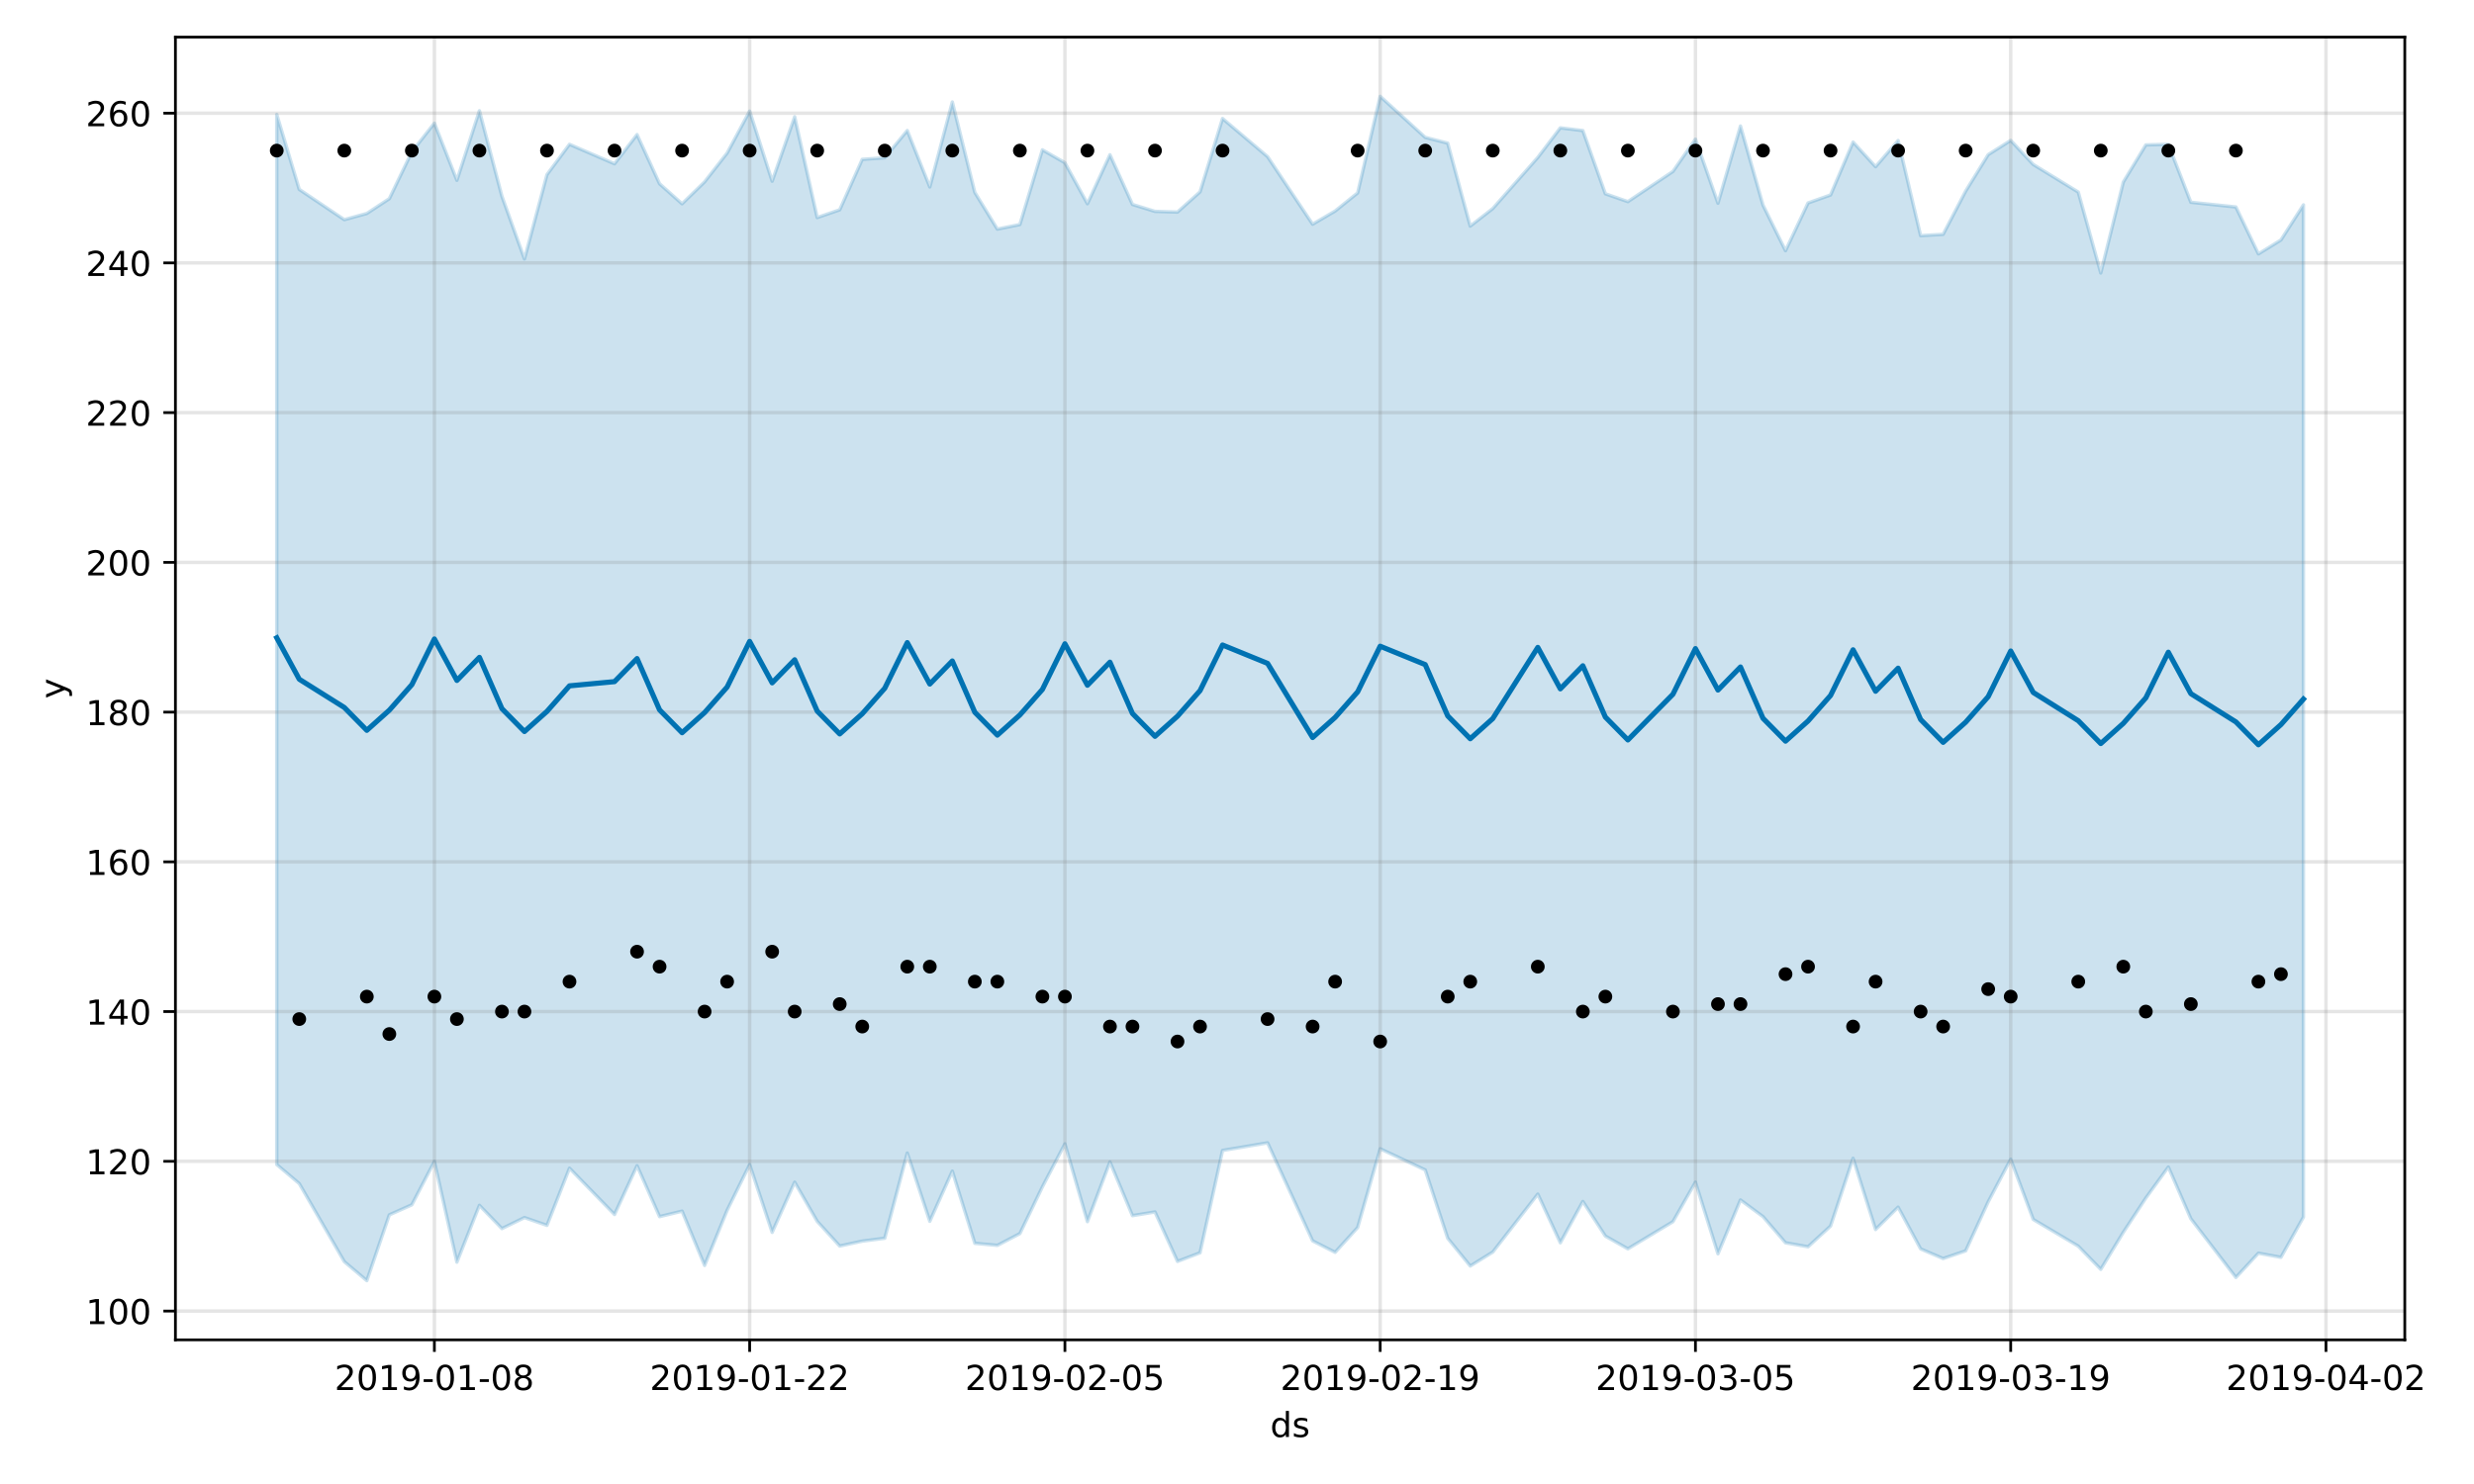 <?xml version="1.0" encoding="utf-8" standalone="no"?>
<!DOCTYPE svg PUBLIC "-//W3C//DTD SVG 1.1//EN"
  "http://www.w3.org/Graphics/SVG/1.1/DTD/svg11.dtd">
<!-- Created with matplotlib (https://matplotlib.org/) -->
<svg height="432pt" version="1.1" viewBox="0 0 720 432" width="720pt" xmlns="http://www.w3.org/2000/svg" xmlns:xlink="http://www.w3.org/1999/xlink">
 <defs>
  <style type="text/css">
*{stroke-linecap:butt;stroke-linejoin:round;}
  </style>
 </defs>
 <g id="figure_1">
  <g id="patch_1">
   <path d="M 0 432 
L 720 432 
L 720 0 
L 0 0 
z
" style="fill:#ffffff;"/>
  </g>
  <g id="axes_1">
   <g id="patch_2">
    <path d="M 51.05 390.04 
L 699.857 390.04 
L 699.857 10.8 
L 51.05 10.8 
z
" style="fill:#ffffff;"/>
   </g>
   <g id="PolyCollection_1">
    <defs>
     <path d="M 80.541 -398.682 
L 80.541 -92.992 
L 87.095 -87.449 
L 100.202 -64.726 
L 106.756 -59.198 
L 113.309 -78.35 
L 119.863 -81.277 
L 126.417 -93.89 
L 132.97 -64.579 
L 139.524 -81.121 
L 146.077 -74.347 
L 152.631 -77.558 
L 159.185 -75.287 
L 165.738 -91.929 
L 178.845 -78.449 
L 185.399 -92.641 
L 191.953 -77.829 
L 198.506 -79.43 
L 205.06 -63.624 
L 211.613 -79.663 
L 218.167 -92.986 
L 224.721 -73.254 
L 231.274 -87.861 
L 237.828 -76.461 
L 244.381 -69.271 
L 250.935 -70.698 
L 257.489 -71.538 
L 264.042 -96.33 
L 270.596 -76.479 
L 277.15 -91.075 
L 283.703 -70.063 
L 290.257 -69.463 
L 296.81 -72.89 
L 303.364 -86.492 
L 309.918 -99.026 
L 316.471 -76.376 
L 323.025 -93.756 
L 329.578 -78.113 
L 336.132 -79.194 
L 342.686 -64.801 
L 349.239 -67.304 
L 355.793 -97.092 
L 368.9 -99.309 
L 382.007 -70.781 
L 388.561 -67.442 
L 395.114 -74.664 
L 401.668 -97.58 
L 414.775 -91.425 
L 421.329 -71.524 
L 427.883 -63.457 
L 434.436 -67.517 
L 447.543 -84.389 
L 454.097 -70.213 
L 460.651 -82.247 
L 467.204 -72.172 
L 473.758 -68.463 
L 486.865 -76.357 
L 493.419 -87.877 
L 499.972 -67.005 
L 506.526 -82.689 
L 513.079 -77.841 
L 519.633 -70.214 
L 526.187 -69.056 
L 532.74 -75.08 
L 539.294 -94.806 
L 545.847 -74.081 
L 552.401 -80.594 
L 558.955 -68.437 
L 565.508 -65.633 
L 572.062 -67.87 
L 578.616 -82.138 
L 585.169 -94.553 
L 591.723 -77.019 
L 604.83 -69.237 
L 611.384 -62.48 
L 617.937 -73.261 
L 624.491 -83.247 
L 631.044 -92.273 
L 637.598 -77.222 
L 650.705 -60.123 
L 657.259 -67.191 
L 663.812 -65.988 
L 670.366 -77.694 
L 670.366 -372.358 
L 670.366 -372.358 
L 663.812 -362.142 
L 657.259 -358.092 
L 650.705 -371.753 
L 637.598 -373.122 
L 631.044 -389.993 
L 624.491 -389.821 
L 617.937 -378.992 
L 611.384 -352.533 
L 604.83 -376.087 
L 591.723 -384.133 
L 585.169 -391.128 
L 578.616 -386.976 
L 572.062 -376.377 
L 565.508 -363.794 
L 558.955 -363.406 
L 552.401 -391.095 
L 545.847 -383.47 
L 539.294 -390.649 
L 532.74 -375.24 
L 526.187 -372.921 
L 519.633 -359.023 
L 513.079 -372.309 
L 506.526 -395.311 
L 499.972 -372.844 
L 493.419 -391.496 
L 486.865 -382.085 
L 473.758 -373.307 
L 467.204 -375.59 
L 460.651 -393.992 
L 454.097 -394.781 
L 447.543 -386.168 
L 434.436 -371.292 
L 427.883 -366.181 
L 421.329 -390.328 
L 414.775 -392.011 
L 401.668 -403.962 
L 395.114 -375.846 
L 388.561 -370.572 
L 382.007 -366.734 
L 368.9 -386.4 
L 355.793 -397.5 
L 349.239 -376.142 
L 342.686 -370.27 
L 336.132 -370.468 
L 329.578 -372.489 
L 323.025 -386.953 
L 316.471 -372.692 
L 309.918 -384.627 
L 303.364 -388.381 
L 296.81 -366.641 
L 290.257 -365.307 
L 283.703 -376.001 
L 277.15 -402.313 
L 270.596 -377.578 
L 264.042 -394.004 
L 257.489 -386.08 
L 250.935 -385.612 
L 244.381 -370.929 
L 237.828 -368.67 
L 231.274 -398.003 
L 224.721 -379.249 
L 218.167 -399.656 
L 211.613 -387.445 
L 205.06 -379.066 
L 198.506 -372.674 
L 191.953 -378.508 
L 185.399 -392.824 
L 178.845 -384.318 
L 165.738 -389.985 
L 159.185 -381.173 
L 152.631 -356.63 
L 146.077 -374.872 
L 139.524 -399.759 
L 132.97 -379.515 
L 126.417 -396.16 
L 119.863 -387.812 
L 113.309 -374.169 
L 106.756 -369.862 
L 100.202 -368.058 
L 87.095 -376.87 
L 80.541 -398.682 
z
" id="ma0dd79977b" style="stroke:#0072b2;stroke-opacity:0.2;"/>
    </defs>
    <g clip-path="url(#p8980b41097)">
     <use style="fill:#0072b2;fill-opacity:0.2;stroke:#0072b2;stroke-opacity:0.2;" x="0" xlink:href="#ma0dd79977b" y="432"/>
    </g>
   </g>
   <g id="matplotlib.axis_1">
    <g id="xtick_1">
     <g id="line2d_1">
      <path clip-path="url(#p8980b41097)" d="M 126.417 390.04 
L 126.417 10.8 
" style="fill:none;stroke:#808080;stroke-linecap:square;stroke-opacity:0.2;"/>
     </g>
     <g id="line2d_2">
      <defs>
       <path d="M 0 0 
L 0 3.5 
" id="m6889ada465" style="stroke:#000000;stroke-width:0.8;"/>
      </defs>
      <g>
       <use style="stroke:#000000;stroke-width:0.8;" x="126.417" xlink:href="#m6889ada465" y="390.04"/>
      </g>
     </g>
     <g id="text_1">
      <!-- 2019-01-08 -->
      <defs>
       <path d="M 19.188 8.297 
L 53.609 8.297 
L 53.609 0 
L 7.328 0 
L 7.328 8.297 
Q 12.938 14.109 22.625 23.891 
Q 32.328 33.688 34.812 36.531 
Q 39.547 41.844 41.422 45.531 
Q 43.312 49.219 43.312 52.781 
Q 43.312 58.594 39.234 62.25 
Q 35.156 65.922 28.609 65.922 
Q 23.969 65.922 18.812 64.312 
Q 13.672 62.703 7.812 59.422 
L 7.812 69.391 
Q 13.766 71.781 18.938 73 
Q 24.125 74.219 28.422 74.219 
Q 39.75 74.219 46.484 68.547 
Q 53.219 62.891 53.219 53.422 
Q 53.219 48.922 51.531 44.891 
Q 49.859 40.875 45.406 35.406 
Q 44.188 33.984 37.641 27.219 
Q 31.109 20.453 19.188 8.297 
z
" id="DejaVuSans-50"/>
       <path d="M 31.781 66.406 
Q 24.172 66.406 20.328 58.906 
Q 16.5 51.422 16.5 36.375 
Q 16.5 21.391 20.328 13.891 
Q 24.172 6.391 31.781 6.391 
Q 39.453 6.391 43.281 13.891 
Q 47.125 21.391 47.125 36.375 
Q 47.125 51.422 43.281 58.906 
Q 39.453 66.406 31.781 66.406 
z
M 31.781 74.219 
Q 44.047 74.219 50.516 64.516 
Q 56.984 54.828 56.984 36.375 
Q 56.984 17.969 50.516 8.266 
Q 44.047 -1.422 31.781 -1.422 
Q 19.531 -1.422 13.062 8.266 
Q 6.594 17.969 6.594 36.375 
Q 6.594 54.828 13.062 64.516 
Q 19.531 74.219 31.781 74.219 
z
" id="DejaVuSans-48"/>
       <path d="M 12.406 8.297 
L 28.516 8.297 
L 28.516 63.922 
L 10.984 60.406 
L 10.984 69.391 
L 28.422 72.906 
L 38.281 72.906 
L 38.281 8.297 
L 54.391 8.297 
L 54.391 0 
L 12.406 0 
z
" id="DejaVuSans-49"/>
       <path d="M 10.984 1.516 
L 10.984 10.5 
Q 14.703 8.734 18.5 7.812 
Q 22.312 6.891 25.984 6.891 
Q 35.75 6.891 40.891 13.453 
Q 46.047 20.016 46.781 33.406 
Q 43.953 29.203 39.594 26.953 
Q 35.25 24.703 29.984 24.703 
Q 19.047 24.703 12.672 31.312 
Q 6.297 37.938 6.297 49.422 
Q 6.297 60.641 12.938 67.422 
Q 19.578 74.219 30.609 74.219 
Q 43.266 74.219 49.922 64.516 
Q 56.594 54.828 56.594 36.375 
Q 56.594 19.141 48.406 8.859 
Q 40.234 -1.422 26.422 -1.422 
Q 22.703 -1.422 18.891 -0.688 
Q 15.094 0.047 10.984 1.516 
z
M 30.609 32.422 
Q 37.25 32.422 41.125 36.953 
Q 45.016 41.5 45.016 49.422 
Q 45.016 57.281 41.125 61.844 
Q 37.25 66.406 30.609 66.406 
Q 23.969 66.406 20.094 61.844 
Q 16.219 57.281 16.219 49.422 
Q 16.219 41.5 20.094 36.953 
Q 23.969 32.422 30.609 32.422 
z
" id="DejaVuSans-57"/>
       <path d="M 4.891 31.391 
L 31.203 31.391 
L 31.203 23.391 
L 4.891 23.391 
z
" id="DejaVuSans-45"/>
       <path d="M 31.781 34.625 
Q 24.75 34.625 20.719 30.859 
Q 16.703 27.094 16.703 20.516 
Q 16.703 13.922 20.719 10.156 
Q 24.75 6.391 31.781 6.391 
Q 38.812 6.391 42.859 10.172 
Q 46.922 13.969 46.922 20.516 
Q 46.922 27.094 42.891 30.859 
Q 38.875 34.625 31.781 34.625 
z
M 21.922 38.812 
Q 15.578 40.375 12.031 44.719 
Q 8.5 49.078 8.5 55.328 
Q 8.5 64.062 14.719 69.141 
Q 20.953 74.219 31.781 74.219 
Q 42.672 74.219 48.875 69.141 
Q 55.078 64.062 55.078 55.328 
Q 55.078 49.078 51.531 44.719 
Q 48 40.375 41.703 38.812 
Q 48.828 37.156 52.797 32.312 
Q 56.781 27.484 56.781 20.516 
Q 56.781 9.906 50.312 4.234 
Q 43.844 -1.422 31.781 -1.422 
Q 19.734 -1.422 13.25 4.234 
Q 6.781 9.906 6.781 20.516 
Q 6.781 27.484 10.781 32.312 
Q 14.797 37.156 21.922 38.812 
z
M 18.312 54.391 
Q 18.312 48.734 21.844 45.562 
Q 25.391 42.391 31.781 42.391 
Q 38.141 42.391 41.719 45.562 
Q 45.312 48.734 45.312 54.391 
Q 45.312 60.062 41.719 63.234 
Q 38.141 66.406 31.781 66.406 
Q 25.391 66.406 21.844 63.234 
Q 18.312 60.062 18.312 54.391 
z
" id="DejaVuSans-56"/>
      </defs>
      <g transform="translate(97.359 404.638)scale(0.1 -0.1)">
       <use xlink:href="#DejaVuSans-50"/>
       <use x="63.623" xlink:href="#DejaVuSans-48"/>
       <use x="127.246" xlink:href="#DejaVuSans-49"/>
       <use x="190.869" xlink:href="#DejaVuSans-57"/>
       <use x="254.492" xlink:href="#DejaVuSans-45"/>
       <use x="290.576" xlink:href="#DejaVuSans-48"/>
       <use x="354.199" xlink:href="#DejaVuSans-49"/>
       <use x="417.822" xlink:href="#DejaVuSans-45"/>
       <use x="453.906" xlink:href="#DejaVuSans-48"/>
       <use x="517.529" xlink:href="#DejaVuSans-56"/>
      </g>
     </g>
    </g>
    <g id="xtick_2">
     <g id="line2d_3">
      <path clip-path="url(#p8980b41097)" d="M 218.167 390.04 
L 218.167 10.8 
" style="fill:none;stroke:#808080;stroke-linecap:square;stroke-opacity:0.2;"/>
     </g>
     <g id="line2d_4">
      <g>
       <use style="stroke:#000000;stroke-width:0.8;" x="218.167" xlink:href="#m6889ada465" y="390.04"/>
      </g>
     </g>
     <g id="text_2">
      <!-- 2019-01-22 -->
      <g transform="translate(189.109 404.638)scale(0.1 -0.1)">
       <use xlink:href="#DejaVuSans-50"/>
       <use x="63.623" xlink:href="#DejaVuSans-48"/>
       <use x="127.246" xlink:href="#DejaVuSans-49"/>
       <use x="190.869" xlink:href="#DejaVuSans-57"/>
       <use x="254.492" xlink:href="#DejaVuSans-45"/>
       <use x="290.576" xlink:href="#DejaVuSans-48"/>
       <use x="354.199" xlink:href="#DejaVuSans-49"/>
       <use x="417.822" xlink:href="#DejaVuSans-45"/>
       <use x="453.906" xlink:href="#DejaVuSans-50"/>
       <use x="517.529" xlink:href="#DejaVuSans-50"/>
      </g>
     </g>
    </g>
    <g id="xtick_3">
     <g id="line2d_5">
      <path clip-path="url(#p8980b41097)" d="M 309.918 390.04 
L 309.918 10.8 
" style="fill:none;stroke:#808080;stroke-linecap:square;stroke-opacity:0.2;"/>
     </g>
     <g id="line2d_6">
      <g>
       <use style="stroke:#000000;stroke-width:0.8;" x="309.918" xlink:href="#m6889ada465" y="390.04"/>
      </g>
     </g>
     <g id="text_3">
      <!-- 2019-02-05 -->
      <defs>
       <path d="M 10.797 72.906 
L 49.516 72.906 
L 49.516 64.594 
L 19.828 64.594 
L 19.828 46.734 
Q 21.969 47.469 24.109 47.828 
Q 26.266 48.188 28.422 48.188 
Q 40.625 48.188 47.75 41.5 
Q 54.891 34.812 54.891 23.391 
Q 54.891 11.625 47.562 5.094 
Q 40.234 -1.422 26.906 -1.422 
Q 22.312 -1.422 17.547 -0.641 
Q 12.797 0.141 7.719 1.703 
L 7.719 11.625 
Q 12.109 9.234 16.797 8.062 
Q 21.484 6.891 26.703 6.891 
Q 35.156 6.891 40.078 11.328 
Q 45.016 15.766 45.016 23.391 
Q 45.016 31 40.078 35.438 
Q 35.156 39.891 26.703 39.891 
Q 22.75 39.891 18.812 39.016 
Q 14.891 38.141 10.797 36.281 
z
" id="DejaVuSans-53"/>
      </defs>
      <g transform="translate(280.86 404.638)scale(0.1 -0.1)">
       <use xlink:href="#DejaVuSans-50"/>
       <use x="63.623" xlink:href="#DejaVuSans-48"/>
       <use x="127.246" xlink:href="#DejaVuSans-49"/>
       <use x="190.869" xlink:href="#DejaVuSans-57"/>
       <use x="254.492" xlink:href="#DejaVuSans-45"/>
       <use x="290.576" xlink:href="#DejaVuSans-48"/>
       <use x="354.199" xlink:href="#DejaVuSans-50"/>
       <use x="417.822" xlink:href="#DejaVuSans-45"/>
       <use x="453.906" xlink:href="#DejaVuSans-48"/>
       <use x="517.529" xlink:href="#DejaVuSans-53"/>
      </g>
     </g>
    </g>
    <g id="xtick_4">
     <g id="line2d_7">
      <path clip-path="url(#p8980b41097)" d="M 401.668 390.04 
L 401.668 10.8 
" style="fill:none;stroke:#808080;stroke-linecap:square;stroke-opacity:0.2;"/>
     </g>
     <g id="line2d_8">
      <g>
       <use style="stroke:#000000;stroke-width:0.8;" x="401.668" xlink:href="#m6889ada465" y="390.04"/>
      </g>
     </g>
     <g id="text_4">
      <!-- 2019-02-19 -->
      <g transform="translate(372.61 404.638)scale(0.1 -0.1)">
       <use xlink:href="#DejaVuSans-50"/>
       <use x="63.623" xlink:href="#DejaVuSans-48"/>
       <use x="127.246" xlink:href="#DejaVuSans-49"/>
       <use x="190.869" xlink:href="#DejaVuSans-57"/>
       <use x="254.492" xlink:href="#DejaVuSans-45"/>
       <use x="290.576" xlink:href="#DejaVuSans-48"/>
       <use x="354.199" xlink:href="#DejaVuSans-50"/>
       <use x="417.822" xlink:href="#DejaVuSans-45"/>
       <use x="453.906" xlink:href="#DejaVuSans-49"/>
       <use x="517.529" xlink:href="#DejaVuSans-57"/>
      </g>
     </g>
    </g>
    <g id="xtick_5">
     <g id="line2d_9">
      <path clip-path="url(#p8980b41097)" d="M 493.419 390.04 
L 493.419 10.8 
" style="fill:none;stroke:#808080;stroke-linecap:square;stroke-opacity:0.2;"/>
     </g>
     <g id="line2d_10">
      <g>
       <use style="stroke:#000000;stroke-width:0.8;" x="493.419" xlink:href="#m6889ada465" y="390.04"/>
      </g>
     </g>
     <g id="text_5">
      <!-- 2019-03-05 -->
      <defs>
       <path d="M 40.578 39.312 
Q 47.656 37.797 51.625 33 
Q 55.609 28.219 55.609 21.188 
Q 55.609 10.406 48.188 4.484 
Q 40.766 -1.422 27.094 -1.422 
Q 22.516 -1.422 17.656 -0.516 
Q 12.797 0.391 7.625 2.203 
L 7.625 11.719 
Q 11.719 9.328 16.594 8.109 
Q 21.484 6.891 26.812 6.891 
Q 36.078 6.891 40.938 10.547 
Q 45.797 14.203 45.797 21.188 
Q 45.797 27.641 41.281 31.266 
Q 36.766 34.906 28.719 34.906 
L 20.219 34.906 
L 20.219 43.016 
L 29.109 43.016 
Q 36.375 43.016 40.234 45.922 
Q 44.094 48.828 44.094 54.297 
Q 44.094 59.906 40.109 62.906 
Q 36.141 65.922 28.719 65.922 
Q 24.656 65.922 20.016 65.031 
Q 15.375 64.156 9.812 62.312 
L 9.812 71.094 
Q 15.438 72.656 20.344 73.438 
Q 25.25 74.219 29.594 74.219 
Q 40.828 74.219 47.359 69.109 
Q 53.906 64.016 53.906 55.328 
Q 53.906 49.266 50.438 45.094 
Q 46.969 40.922 40.578 39.312 
z
" id="DejaVuSans-51"/>
      </defs>
      <g transform="translate(464.361 404.638)scale(0.1 -0.1)">
       <use xlink:href="#DejaVuSans-50"/>
       <use x="63.623" xlink:href="#DejaVuSans-48"/>
       <use x="127.246" xlink:href="#DejaVuSans-49"/>
       <use x="190.869" xlink:href="#DejaVuSans-57"/>
       <use x="254.492" xlink:href="#DejaVuSans-45"/>
       <use x="290.576" xlink:href="#DejaVuSans-48"/>
       <use x="354.199" xlink:href="#DejaVuSans-51"/>
       <use x="417.822" xlink:href="#DejaVuSans-45"/>
       <use x="453.906" xlink:href="#DejaVuSans-48"/>
       <use x="517.529" xlink:href="#DejaVuSans-53"/>
      </g>
     </g>
    </g>
    <g id="xtick_6">
     <g id="line2d_11">
      <path clip-path="url(#p8980b41097)" d="M 585.169 390.04 
L 585.169 10.8 
" style="fill:none;stroke:#808080;stroke-linecap:square;stroke-opacity:0.2;"/>
     </g>
     <g id="line2d_12">
      <g>
       <use style="stroke:#000000;stroke-width:0.8;" x="585.169" xlink:href="#m6889ada465" y="390.04"/>
      </g>
     </g>
     <g id="text_6">
      <!-- 2019-03-19 -->
      <g transform="translate(556.111 404.638)scale(0.1 -0.1)">
       <use xlink:href="#DejaVuSans-50"/>
       <use x="63.623" xlink:href="#DejaVuSans-48"/>
       <use x="127.246" xlink:href="#DejaVuSans-49"/>
       <use x="190.869" xlink:href="#DejaVuSans-57"/>
       <use x="254.492" xlink:href="#DejaVuSans-45"/>
       <use x="290.576" xlink:href="#DejaVuSans-48"/>
       <use x="354.199" xlink:href="#DejaVuSans-51"/>
       <use x="417.822" xlink:href="#DejaVuSans-45"/>
       <use x="453.906" xlink:href="#DejaVuSans-49"/>
       <use x="517.529" xlink:href="#DejaVuSans-57"/>
      </g>
     </g>
    </g>
    <g id="xtick_7">
     <g id="line2d_13">
      <path clip-path="url(#p8980b41097)" d="M 676.92 390.04 
L 676.92 10.8 
" style="fill:none;stroke:#808080;stroke-linecap:square;stroke-opacity:0.2;"/>
     </g>
     <g id="line2d_14">
      <g>
       <use style="stroke:#000000;stroke-width:0.8;" x="676.92" xlink:href="#m6889ada465" y="390.04"/>
      </g>
     </g>
     <g id="text_7">
      <!-- 2019-04-02 -->
      <defs>
       <path d="M 37.797 64.312 
L 12.891 25.391 
L 37.797 25.391 
z
M 35.203 72.906 
L 47.609 72.906 
L 47.609 25.391 
L 58.016 25.391 
L 58.016 17.188 
L 47.609 17.188 
L 47.609 0 
L 37.797 0 
L 37.797 17.188 
L 4.891 17.188 
L 4.891 26.703 
z
" id="DejaVuSans-52"/>
      </defs>
      <g transform="translate(647.862 404.638)scale(0.1 -0.1)">
       <use xlink:href="#DejaVuSans-50"/>
       <use x="63.623" xlink:href="#DejaVuSans-48"/>
       <use x="127.246" xlink:href="#DejaVuSans-49"/>
       <use x="190.869" xlink:href="#DejaVuSans-57"/>
       <use x="254.492" xlink:href="#DejaVuSans-45"/>
       <use x="290.576" xlink:href="#DejaVuSans-48"/>
       <use x="354.199" xlink:href="#DejaVuSans-52"/>
       <use x="417.822" xlink:href="#DejaVuSans-45"/>
       <use x="453.906" xlink:href="#DejaVuSans-48"/>
       <use x="517.529" xlink:href="#DejaVuSans-50"/>
      </g>
     </g>
    </g>
    <g id="text_8">
     <!-- ds -->
     <defs>
      <path d="M 45.406 46.391 
L 45.406 75.984 
L 54.391 75.984 
L 54.391 0 
L 45.406 0 
L 45.406 8.203 
Q 42.578 3.328 38.25 0.953 
Q 33.938 -1.422 27.875 -1.422 
Q 17.969 -1.422 11.734 6.484 
Q 5.516 14.406 5.516 27.297 
Q 5.516 40.188 11.734 48.094 
Q 17.969 56 27.875 56 
Q 33.938 56 38.25 53.625 
Q 42.578 51.266 45.406 46.391 
z
M 14.797 27.297 
Q 14.797 17.391 18.875 11.75 
Q 22.953 6.109 30.078 6.109 
Q 37.203 6.109 41.297 11.75 
Q 45.406 17.391 45.406 27.297 
Q 45.406 37.203 41.297 42.844 
Q 37.203 48.484 30.078 48.484 
Q 22.953 48.484 18.875 42.844 
Q 14.797 37.203 14.797 27.297 
z
" id="DejaVuSans-100"/>
      <path d="M 44.281 53.078 
L 44.281 44.578 
Q 40.484 46.531 36.375 47.5 
Q 32.281 48.484 27.875 48.484 
Q 21.188 48.484 17.844 46.438 
Q 14.5 44.391 14.5 40.281 
Q 14.5 37.156 16.891 35.375 
Q 19.281 33.594 26.516 31.984 
L 29.594 31.297 
Q 39.156 29.25 43.188 25.516 
Q 47.219 21.781 47.219 15.094 
Q 47.219 7.469 41.188 3.016 
Q 35.156 -1.422 24.609 -1.422 
Q 20.219 -1.422 15.453 -0.562 
Q 10.688 0.297 5.422 2 
L 5.422 11.281 
Q 10.406 8.688 15.234 7.391 
Q 20.062 6.109 24.812 6.109 
Q 31.156 6.109 34.562 8.281 
Q 37.984 10.453 37.984 14.406 
Q 37.984 18.062 35.516 20.016 
Q 33.062 21.969 24.703 23.781 
L 21.578 24.516 
Q 13.234 26.266 9.516 29.906 
Q 5.812 33.547 5.812 39.891 
Q 5.812 47.609 11.281 51.797 
Q 16.75 56 26.812 56 
Q 31.781 56 36.172 55.266 
Q 40.578 54.547 44.281 53.078 
z
" id="DejaVuSans-115"/>
     </defs>
     <g transform="translate(369.675 418.317)scale(0.1 -0.1)">
      <use xlink:href="#DejaVuSans-100"/>
      <use x="63.477" xlink:href="#DejaVuSans-115"/>
     </g>
    </g>
   </g>
   <g id="matplotlib.axis_2">
    <g id="ytick_1">
     <g id="line2d_15">
      <path clip-path="url(#p8980b41097)" d="M 51.05 381.653 
L 699.857 381.653 
" style="fill:none;stroke:#808080;stroke-linecap:square;stroke-opacity:0.2;"/>
     </g>
     <g id="line2d_16">
      <defs>
       <path d="M 0 0 
L -3.5 0 
" id="md9cb6d0488" style="stroke:#000000;stroke-width:0.8;"/>
      </defs>
      <g>
       <use style="stroke:#000000;stroke-width:0.8;" x="51.05" xlink:href="#md9cb6d0488" y="381.653"/>
      </g>
     </g>
     <g id="text_9">
      <!-- 100 -->
      <g transform="translate(24.962 385.452)scale(0.1 -0.1)">
       <use xlink:href="#DejaVuSans-49"/>
       <use x="63.623" xlink:href="#DejaVuSans-48"/>
       <use x="127.246" xlink:href="#DejaVuSans-48"/>
      </g>
     </g>
    </g>
    <g id="ytick_2">
     <g id="line2d_17">
      <path clip-path="url(#p8980b41097)" d="M 51.05 338.064 
L 699.857 338.064 
" style="fill:none;stroke:#808080;stroke-linecap:square;stroke-opacity:0.2;"/>
     </g>
     <g id="line2d_18">
      <g>
       <use style="stroke:#000000;stroke-width:0.8;" x="51.05" xlink:href="#md9cb6d0488" y="338.064"/>
      </g>
     </g>
     <g id="text_10">
      <!-- 120 -->
      <g transform="translate(24.962 341.864)scale(0.1 -0.1)">
       <use xlink:href="#DejaVuSans-49"/>
       <use x="63.623" xlink:href="#DejaVuSans-50"/>
       <use x="127.246" xlink:href="#DejaVuSans-48"/>
      </g>
     </g>
    </g>
    <g id="ytick_3">
     <g id="line2d_19">
      <path clip-path="url(#p8980b41097)" d="M 51.05 294.476 
L 699.857 294.476 
" style="fill:none;stroke:#808080;stroke-linecap:square;stroke-opacity:0.2;"/>
     </g>
     <g id="line2d_20">
      <g>
       <use style="stroke:#000000;stroke-width:0.8;" x="51.05" xlink:href="#md9cb6d0488" y="294.476"/>
      </g>
     </g>
     <g id="text_11">
      <!-- 140 -->
      <g transform="translate(24.962 298.275)scale(0.1 -0.1)">
       <use xlink:href="#DejaVuSans-49"/>
       <use x="63.623" xlink:href="#DejaVuSans-52"/>
       <use x="127.246" xlink:href="#DejaVuSans-48"/>
      </g>
     </g>
    </g>
    <g id="ytick_4">
     <g id="line2d_21">
      <path clip-path="url(#p8980b41097)" d="M 51.05 250.887 
L 699.857 250.887 
" style="fill:none;stroke:#808080;stroke-linecap:square;stroke-opacity:0.2;"/>
     </g>
     <g id="line2d_22">
      <g>
       <use style="stroke:#000000;stroke-width:0.8;" x="51.05" xlink:href="#md9cb6d0488" y="250.887"/>
      </g>
     </g>
     <g id="text_12">
      <!-- 160 -->
      <defs>
       <path d="M 33.016 40.375 
Q 26.375 40.375 22.484 35.828 
Q 18.609 31.297 18.609 23.391 
Q 18.609 15.531 22.484 10.953 
Q 26.375 6.391 33.016 6.391 
Q 39.656 6.391 43.531 10.953 
Q 47.406 15.531 47.406 23.391 
Q 47.406 31.297 43.531 35.828 
Q 39.656 40.375 33.016 40.375 
z
M 52.594 71.297 
L 52.594 62.312 
Q 48.875 64.062 45.094 64.984 
Q 41.312 65.922 37.594 65.922 
Q 27.828 65.922 22.672 59.328 
Q 17.531 52.734 16.797 39.406 
Q 19.672 43.656 24.016 45.922 
Q 28.375 48.188 33.594 48.188 
Q 44.578 48.188 50.953 41.516 
Q 57.328 34.859 57.328 23.391 
Q 57.328 12.156 50.688 5.359 
Q 44.047 -1.422 33.016 -1.422 
Q 20.359 -1.422 13.672 8.266 
Q 6.984 17.969 6.984 36.375 
Q 6.984 53.656 15.188 63.938 
Q 23.391 74.219 37.203 74.219 
Q 40.922 74.219 44.703 73.484 
Q 48.484 72.75 52.594 71.297 
z
" id="DejaVuSans-54"/>
      </defs>
      <g transform="translate(24.962 254.686)scale(0.1 -0.1)">
       <use xlink:href="#DejaVuSans-49"/>
       <use x="63.623" xlink:href="#DejaVuSans-54"/>
       <use x="127.246" xlink:href="#DejaVuSans-48"/>
      </g>
     </g>
    </g>
    <g id="ytick_5">
     <g id="line2d_23">
      <path clip-path="url(#p8980b41097)" d="M 51.05 207.299 
L 699.857 207.299 
" style="fill:none;stroke:#808080;stroke-linecap:square;stroke-opacity:0.2;"/>
     </g>
     <g id="line2d_24">
      <g>
       <use style="stroke:#000000;stroke-width:0.8;" x="51.05" xlink:href="#md9cb6d0488" y="207.299"/>
      </g>
     </g>
     <g id="text_13">
      <!-- 180 -->
      <g transform="translate(24.962 211.098)scale(0.1 -0.1)">
       <use xlink:href="#DejaVuSans-49"/>
       <use x="63.623" xlink:href="#DejaVuSans-56"/>
       <use x="127.246" xlink:href="#DejaVuSans-48"/>
      </g>
     </g>
    </g>
    <g id="ytick_6">
     <g id="line2d_25">
      <path clip-path="url(#p8980b41097)" d="M 51.05 163.71 
L 699.857 163.71 
" style="fill:none;stroke:#808080;stroke-linecap:square;stroke-opacity:0.2;"/>
     </g>
     <g id="line2d_26">
      <g>
       <use style="stroke:#000000;stroke-width:0.8;" x="51.05" xlink:href="#md9cb6d0488" y="163.71"/>
      </g>
     </g>
     <g id="text_14">
      <!-- 200 -->
      <g transform="translate(24.962 167.509)scale(0.1 -0.1)">
       <use xlink:href="#DejaVuSans-50"/>
       <use x="63.623" xlink:href="#DejaVuSans-48"/>
       <use x="127.246" xlink:href="#DejaVuSans-48"/>
      </g>
     </g>
    </g>
    <g id="ytick_7">
     <g id="line2d_27">
      <path clip-path="url(#p8980b41097)" d="M 51.05 120.122 
L 699.857 120.122 
" style="fill:none;stroke:#808080;stroke-linecap:square;stroke-opacity:0.2;"/>
     </g>
     <g id="line2d_28">
      <g>
       <use style="stroke:#000000;stroke-width:0.8;" x="51.05" xlink:href="#md9cb6d0488" y="120.122"/>
      </g>
     </g>
     <g id="text_15">
      <!-- 220 -->
      <g transform="translate(24.962 123.921)scale(0.1 -0.1)">
       <use xlink:href="#DejaVuSans-50"/>
       <use x="63.623" xlink:href="#DejaVuSans-50"/>
       <use x="127.246" xlink:href="#DejaVuSans-48"/>
      </g>
     </g>
    </g>
    <g id="ytick_8">
     <g id="line2d_29">
      <path clip-path="url(#p8980b41097)" d="M 51.05 76.533 
L 699.857 76.533 
" style="fill:none;stroke:#808080;stroke-linecap:square;stroke-opacity:0.2;"/>
     </g>
     <g id="line2d_30">
      <g>
       <use style="stroke:#000000;stroke-width:0.8;" x="51.05" xlink:href="#md9cb6d0488" y="76.533"/>
      </g>
     </g>
     <g id="text_16">
      <!-- 240 -->
      <g transform="translate(24.962 80.332)scale(0.1 -0.1)">
       <use xlink:href="#DejaVuSans-50"/>
       <use x="63.623" xlink:href="#DejaVuSans-52"/>
       <use x="127.246" xlink:href="#DejaVuSans-48"/>
      </g>
     </g>
    </g>
    <g id="ytick_9">
     <g id="line2d_31">
      <path clip-path="url(#p8980b41097)" d="M 51.05 32.944 
L 699.857 32.944 
" style="fill:none;stroke:#808080;stroke-linecap:square;stroke-opacity:0.2;"/>
     </g>
     <g id="line2d_32">
      <g>
       <use style="stroke:#000000;stroke-width:0.8;" x="51.05" xlink:href="#md9cb6d0488" y="32.944"/>
      </g>
     </g>
     <g id="text_17">
      <!-- 260 -->
      <g transform="translate(24.962 36.744)scale(0.1 -0.1)">
       <use xlink:href="#DejaVuSans-50"/>
       <use x="63.623" xlink:href="#DejaVuSans-54"/>
       <use x="127.246" xlink:href="#DejaVuSans-48"/>
      </g>
     </g>
    </g>
    <g id="text_18">
     <!-- y -->
     <defs>
      <path d="M 32.172 -5.078 
Q 28.375 -14.844 24.75 -17.812 
Q 21.141 -20.797 15.094 -20.797 
L 7.906 -20.797 
L 7.906 -13.281 
L 13.188 -13.281 
Q 16.891 -13.281 18.938 -11.516 
Q 21 -9.766 23.484 -3.219 
L 25.094 0.875 
L 2.984 54.688 
L 12.5 54.688 
L 29.594 11.922 
L 46.688 54.688 
L 56.203 54.688 
z
" id="DejaVuSans-121"/>
     </defs>
     <g transform="translate(18.883 203.379)rotate(-90)scale(0.1 -0.1)">
      <use xlink:href="#DejaVuSans-121"/>
     </g>
    </g>
   </g>
   <g id="line2d_33">
    <defs>
     <path d="M 0 1.5 
C 0.398 1.5 0.779 1.342 1.061 1.061 
C 1.342 0.779 1.5 0.398 1.5 0 
C 1.5 -0.398 1.342 -0.779 1.061 -1.061 
C 0.779 -1.342 0.398 -1.5 0 -1.5 
C -0.398 -1.5 -0.779 -1.342 -1.061 -1.061 
C -1.342 -0.779 -1.5 -0.398 -1.5 0 
C -1.5 0.398 -1.342 0.779 -1.061 1.061 
C -0.779 1.342 -0.398 1.5 0 1.5 
z
" id="ma48348b233" style="stroke:#000000;"/>
    </defs>
    <g clip-path="url(#p8980b41097)">
     <use style="stroke:#000000;" x="80.541" xlink:href="#ma48348b233" y="43.842"/>
     <use style="stroke:#000000;" x="87.095" xlink:href="#ma48348b233" y="296.655"/>
     <use style="stroke:#000000;" x="100.202" xlink:href="#ma48348b233" y="43.842"/>
     <use style="stroke:#000000;" x="106.756" xlink:href="#ma48348b233" y="290.117"/>
     <use style="stroke:#000000;" x="113.309" xlink:href="#ma48348b233" y="301.014"/>
     <use style="stroke:#000000;" x="119.863" xlink:href="#ma48348b233" y="43.842"/>
     <use style="stroke:#000000;" x="126.417" xlink:href="#ma48348b233" y="290.117"/>
     <use style="stroke:#000000;" x="132.97" xlink:href="#ma48348b233" y="296.655"/>
     <use style="stroke:#000000;" x="139.524" xlink:href="#ma48348b233" y="43.842"/>
     <use style="stroke:#000000;" x="146.077" xlink:href="#ma48348b233" y="294.476"/>
     <use style="stroke:#000000;" x="152.631" xlink:href="#ma48348b233" y="294.476"/>
     <use style="stroke:#000000;" x="159.185" xlink:href="#ma48348b233" y="43.842"/>
     <use style="stroke:#000000;" x="165.738" xlink:href="#ma48348b233" y="285.758"/>
     <use style="stroke:#000000;" x="178.845" xlink:href="#ma48348b233" y="43.842"/>
     <use style="stroke:#000000;" x="185.399" xlink:href="#ma48348b233" y="277.04"/>
     <use style="stroke:#000000;" x="191.953" xlink:href="#ma48348b233" y="281.399"/>
     <use style="stroke:#000000;" x="198.506" xlink:href="#ma48348b233" y="43.842"/>
     <use style="stroke:#000000;" x="205.06" xlink:href="#ma48348b233" y="294.476"/>
     <use style="stroke:#000000;" x="211.613" xlink:href="#ma48348b233" y="285.758"/>
     <use style="stroke:#000000;" x="218.167" xlink:href="#ma48348b233" y="43.842"/>
     <use style="stroke:#000000;" x="224.721" xlink:href="#ma48348b233" y="277.04"/>
     <use style="stroke:#000000;" x="231.274" xlink:href="#ma48348b233" y="294.476"/>
     <use style="stroke:#000000;" x="237.828" xlink:href="#ma48348b233" y="43.842"/>
     <use style="stroke:#000000;" x="244.381" xlink:href="#ma48348b233" y="292.296"/>
     <use style="stroke:#000000;" x="250.935" xlink:href="#ma48348b233" y="298.835"/>
     <use style="stroke:#000000;" x="257.489" xlink:href="#ma48348b233" y="43.842"/>
     <use style="stroke:#000000;" x="264.042" xlink:href="#ma48348b233" y="281.399"/>
     <use style="stroke:#000000;" x="270.596" xlink:href="#ma48348b233" y="281.399"/>
     <use style="stroke:#000000;" x="277.15" xlink:href="#ma48348b233" y="43.842"/>
     <use style="stroke:#000000;" x="283.703" xlink:href="#ma48348b233" y="285.758"/>
     <use style="stroke:#000000;" x="290.257" xlink:href="#ma48348b233" y="285.758"/>
     <use style="stroke:#000000;" x="296.81" xlink:href="#ma48348b233" y="43.842"/>
     <use style="stroke:#000000;" x="303.364" xlink:href="#ma48348b233" y="290.117"/>
     <use style="stroke:#000000;" x="309.918" xlink:href="#ma48348b233" y="290.117"/>
     <use style="stroke:#000000;" x="316.471" xlink:href="#ma48348b233" y="43.842"/>
     <use style="stroke:#000000;" x="323.025" xlink:href="#ma48348b233" y="298.835"/>
     <use style="stroke:#000000;" x="329.578" xlink:href="#ma48348b233" y="298.835"/>
     <use style="stroke:#000000;" x="336.132" xlink:href="#ma48348b233" y="43.842"/>
     <use style="stroke:#000000;" x="342.686" xlink:href="#ma48348b233" y="303.193"/>
     <use style="stroke:#000000;" x="349.239" xlink:href="#ma48348b233" y="298.835"/>
     <use style="stroke:#000000;" x="355.793" xlink:href="#ma48348b233" y="43.842"/>
     <use style="stroke:#000000;" x="368.9" xlink:href="#ma48348b233" y="296.655"/>
     <use style="stroke:#000000;" x="382.007" xlink:href="#ma48348b233" y="298.835"/>
     <use style="stroke:#000000;" x="388.561" xlink:href="#ma48348b233" y="285.758"/>
     <use style="stroke:#000000;" x="395.114" xlink:href="#ma48348b233" y="43.842"/>
     <use style="stroke:#000000;" x="401.668" xlink:href="#ma48348b233" y="303.193"/>
     <use style="stroke:#000000;" x="414.775" xlink:href="#ma48348b233" y="43.842"/>
     <use style="stroke:#000000;" x="421.329" xlink:href="#ma48348b233" y="290.117"/>
     <use style="stroke:#000000;" x="427.883" xlink:href="#ma48348b233" y="285.758"/>
     <use style="stroke:#000000;" x="434.436" xlink:href="#ma48348b233" y="43.842"/>
     <use style="stroke:#000000;" x="447.543" xlink:href="#ma48348b233" y="281.399"/>
     <use style="stroke:#000000;" x="454.097" xlink:href="#ma48348b233" y="43.842"/>
     <use style="stroke:#000000;" x="460.651" xlink:href="#ma48348b233" y="294.476"/>
     <use style="stroke:#000000;" x="467.204" xlink:href="#ma48348b233" y="290.117"/>
     <use style="stroke:#000000;" x="473.758" xlink:href="#ma48348b233" y="43.842"/>
     <use style="stroke:#000000;" x="486.865" xlink:href="#ma48348b233" y="294.476"/>
     <use style="stroke:#000000;" x="493.419" xlink:href="#ma48348b233" y="43.842"/>
     <use style="stroke:#000000;" x="499.972" xlink:href="#ma48348b233" y="292.296"/>
     <use style="stroke:#000000;" x="506.526" xlink:href="#ma48348b233" y="292.296"/>
     <use style="stroke:#000000;" x="513.079" xlink:href="#ma48348b233" y="43.842"/>
     <use style="stroke:#000000;" x="519.633" xlink:href="#ma48348b233" y="283.579"/>
     <use style="stroke:#000000;" x="526.187" xlink:href="#ma48348b233" y="281.399"/>
     <use style="stroke:#000000;" x="532.74" xlink:href="#ma48348b233" y="43.842"/>
     <use style="stroke:#000000;" x="539.294" xlink:href="#ma48348b233" y="298.835"/>
     <use style="stroke:#000000;" x="545.847" xlink:href="#ma48348b233" y="285.758"/>
     <use style="stroke:#000000;" x="552.401" xlink:href="#ma48348b233" y="43.842"/>
     <use style="stroke:#000000;" x="558.955" xlink:href="#ma48348b233" y="294.476"/>
     <use style="stroke:#000000;" x="565.508" xlink:href="#ma48348b233" y="298.835"/>
     <use style="stroke:#000000;" x="572.062" xlink:href="#ma48348b233" y="43.842"/>
     <use style="stroke:#000000;" x="578.616" xlink:href="#ma48348b233" y="287.937"/>
     <use style="stroke:#000000;" x="585.169" xlink:href="#ma48348b233" y="290.117"/>
     <use style="stroke:#000000;" x="591.723" xlink:href="#ma48348b233" y="43.842"/>
     <use style="stroke:#000000;" x="604.83" xlink:href="#ma48348b233" y="285.758"/>
     <use style="stroke:#000000;" x="611.384" xlink:href="#ma48348b233" y="43.842"/>
     <use style="stroke:#000000;" x="617.937" xlink:href="#ma48348b233" y="281.399"/>
     <use style="stroke:#000000;" x="624.491" xlink:href="#ma48348b233" y="294.476"/>
     <use style="stroke:#000000;" x="631.044" xlink:href="#ma48348b233" y="43.842"/>
     <use style="stroke:#000000;" x="637.598" xlink:href="#ma48348b233" y="292.296"/>
     <use style="stroke:#000000;" x="650.705" xlink:href="#ma48348b233" y="43.842"/>
     <use style="stroke:#000000;" x="657.259" xlink:href="#ma48348b233" y="285.758"/>
     <use style="stroke:#000000;" x="663.812" xlink:href="#ma48348b233" y="283.579"/>
    </g>
   </g>
   <g id="line2d_34">
    <path clip-path="url(#p8980b41097)" d="M 80.541 185.666 
L 87.095 197.726 
L 100.202 205.949 
L 106.756 212.6 
L 113.309 206.734 
L 119.863 199.303 
L 126.417 186.016 
L 132.97 198.076 
L 139.524 191.364 
L 146.077 206.299 
L 152.631 212.95 
L 159.185 207.084 
L 165.738 199.653 
L 178.845 198.426 
L 185.399 191.714 
L 191.953 206.649 
L 198.506 213.3 
L 205.06 207.434 
L 211.613 200.003 
L 218.167 186.716 
L 224.721 198.776 
L 231.274 192.064 
L 237.828 206.999 
L 244.381 213.65 
L 250.935 207.784 
L 257.489 200.353 
L 264.042 187.066 
L 270.596 199.126 
L 277.15 192.414 
L 283.703 207.349 
L 290.257 214 
L 296.81 208.134 
L 303.364 200.703 
L 309.918 187.416 
L 316.471 199.476 
L 323.025 192.764 
L 329.578 207.699 
L 336.132 214.35 
L 342.686 208.484 
L 349.239 201.053 
L 355.793 187.766 
L 368.9 193.114 
L 382.007 214.7 
L 388.561 208.834 
L 395.114 201.403 
L 401.668 188.116 
L 414.775 193.464 
L 421.329 208.399 
L 427.883 215.05 
L 434.436 209.184 
L 447.543 188.466 
L 454.097 200.526 
L 460.651 193.814 
L 467.204 208.749 
L 473.758 215.4 
L 486.865 202.103 
L 493.419 188.816 
L 499.972 200.876 
L 506.526 194.164 
L 513.079 209.099 
L 519.633 215.75 
L 526.187 209.884 
L 532.74 202.453 
L 539.294 189.166 
L 545.847 201.226 
L 552.401 194.514 
L 558.955 209.449 
L 565.508 216.1 
L 572.062 210.234 
L 578.616 202.803 
L 585.169 189.516 
L 591.723 201.576 
L 604.83 209.799 
L 611.384 216.45 
L 617.937 210.584 
L 624.491 203.153 
L 631.044 189.866 
L 637.598 201.926 
L 650.705 210.149 
L 657.259 216.8 
L 663.812 210.934 
L 670.366 203.503 
" style="fill:none;stroke:#0072b2;stroke-linecap:square;stroke-width:1.5;"/>
   </g>
   <g id="patch_3">
    <path d="M 51.05 390.04 
L 51.05 10.8 
" style="fill:none;stroke:#000000;stroke-linecap:square;stroke-linejoin:miter;stroke-width:0.8;"/>
   </g>
   <g id="patch_4">
    <path d="M 699.857 390.04 
L 699.857 10.8 
" style="fill:none;stroke:#000000;stroke-linecap:square;stroke-linejoin:miter;stroke-width:0.8;"/>
   </g>
   <g id="patch_5">
    <path d="M 51.05 390.04 
L 699.857 390.04 
" style="fill:none;stroke:#000000;stroke-linecap:square;stroke-linejoin:miter;stroke-width:0.8;"/>
   </g>
   <g id="patch_6">
    <path d="M 51.05 10.8 
L 699.857 10.8 
" style="fill:none;stroke:#000000;stroke-linecap:square;stroke-linejoin:miter;stroke-width:0.8;"/>
   </g>
  </g>
 </g>
 <defs>
  <clipPath id="p8980b41097">
   <rect height="379.24" width="648.807" x="51.05" y="10.8"/>
  </clipPath>
 </defs>
</svg>
